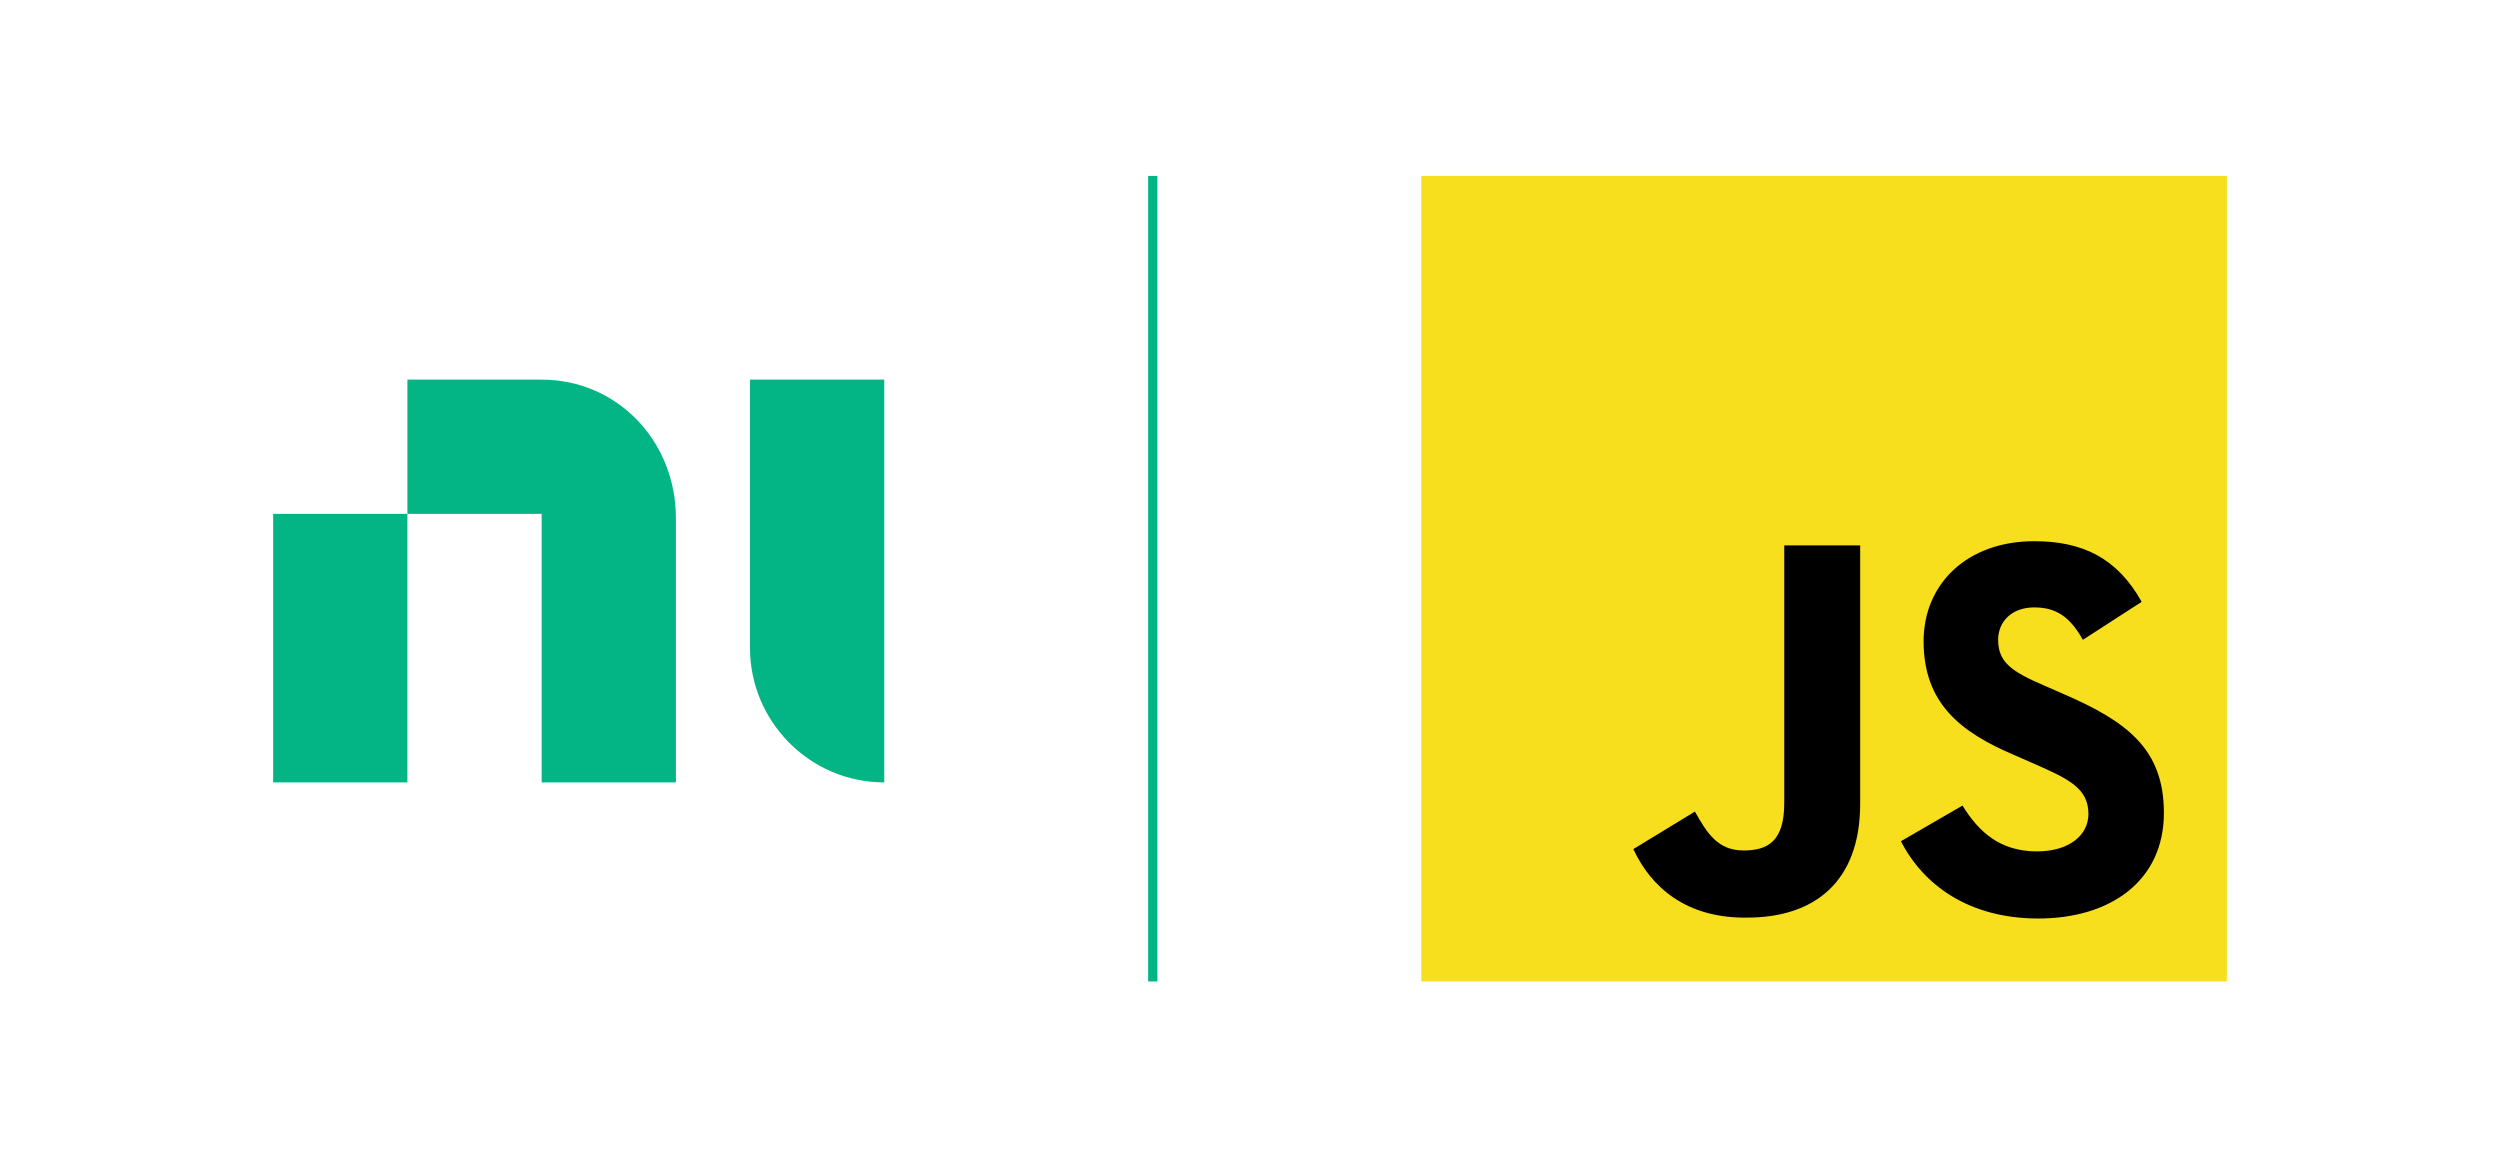 <?xml version="1.0" encoding="utf-8"?>
<!-- Generator: Adobe Illustrator 24.1.2, SVG Export Plug-In . SVG Version: 6.00 Build 0)  -->
<svg version="1.1" xmlns="http://www.w3.org/2000/svg" xmlns:xlink="http://www.w3.org/1999/xlink" x="0px" y="0px"
	 viewBox="0 0 540 250" style="enable-background:new 0 0 540 250;" xml:space="preserve">
<style type="text/css">
	.st0{display:none;}
	.st1{display:inline;fill:#841414;}
	.st2{display:inline;fill:#0436B2;}
	.st3{display:inline;fill:#55CAF5;}
	.st4{display:inline;fill:#A7489B;}
	.st5{fill:#03B585;}
	.st6{fill:none;stroke:#03B585;stroke-width:2;stroke-miterlimit:10;}
	.st7{fill:#F7DF1E;}
</style>
<g id="Padding" class="st0">
	<rect x="125.9" y="168" class="st1" width="32" height="82"/>
	<rect x="111" class="st1" width="32" height="82"/>
	<rect x="204.5" y="93" transform="matrix(6.123234e-17 -1 1 6.123234e-17 98.028 342.972)" class="st1" width="32" height="59"/>
	
		<rect x="261.5" y="93" transform="matrix(6.123234e-17 -1 1 6.123234e-17 155.028 399.972)" class="st1" width="32" height="59"/>
	<rect x="13.5" y="93" transform="matrix(6.123234e-17 -1 1 6.123234e-17 -92.972 151.972)" class="st1" width="32" height="59"/>
	
		<rect x="494.5" y="93" transform="matrix(6.123234e-17 -1 1 6.123234e-17 388.028 632.972)" class="st1" width="32" height="59"/>
	<rect x="88" y="82" class="st2" width="29" height="29"/>
	<rect x="88" y="111" class="st3" width="29" height="29"/>
	<rect x="88" y="140" class="st4" width="29" height="29"/>
</g>
<g id="NEW_Logo_resize_1_pixel_down">
	<g>
		<path class="st5" d="M117,82c16.2,0,29,13.1,29,30v57h-29v-58H88V82H117z M88,111v58H59v-58H88z M191,82v87c-16.2,0-29-13.3-29-29
			V82H191z"/>
	</g>
	<line class="st6" x1="249" y1="38" x2="249" y2="212"/>
</g>
<g id="JS_Logo">
	<g id="logo">
		<rect id="background" x="307" y="38" class="st7" width="174" height="174"/>
		<path id="j" d="M352.8,183.4l13.3-8.1c2.6,4.6,4.9,8.4,10.5,8.4c5.4,0,8.8-2.1,8.8-10.3v-55.6h16.4v55.8
			c0,16.9-9.9,24.6-24.4,24.6C364.2,198.4,356.6,191.6,352.8,183.4"/>
		<path id="s" d="M410.6,181.7l13.3-7.7c3.5,5.7,8.1,9.9,16.1,9.9c6.8,0,11.1-3.4,11.1-8.1c0-5.6-4.4-7.6-11.9-10.9l-4.1-1.8
			c-11.8-5-19.6-11.3-19.6-24.6c0-12.3,9.3-21.6,23.9-21.6c10.4,0,17.9,3.6,23.2,13.1l-12.7,8.2c-2.8-5-5.8-7-10.5-7
			c-4.8,0-7.8,3-7.8,7c0,4.9,3,6.9,10,9.9l4.1,1.8c13.9,6,21.7,12,21.7,25.7c0,14.7-11.6,22.8-27.1,22.8
			C425.2,198.4,415.4,191.1,410.6,181.7"/>
	</g>
</g>
</svg>
